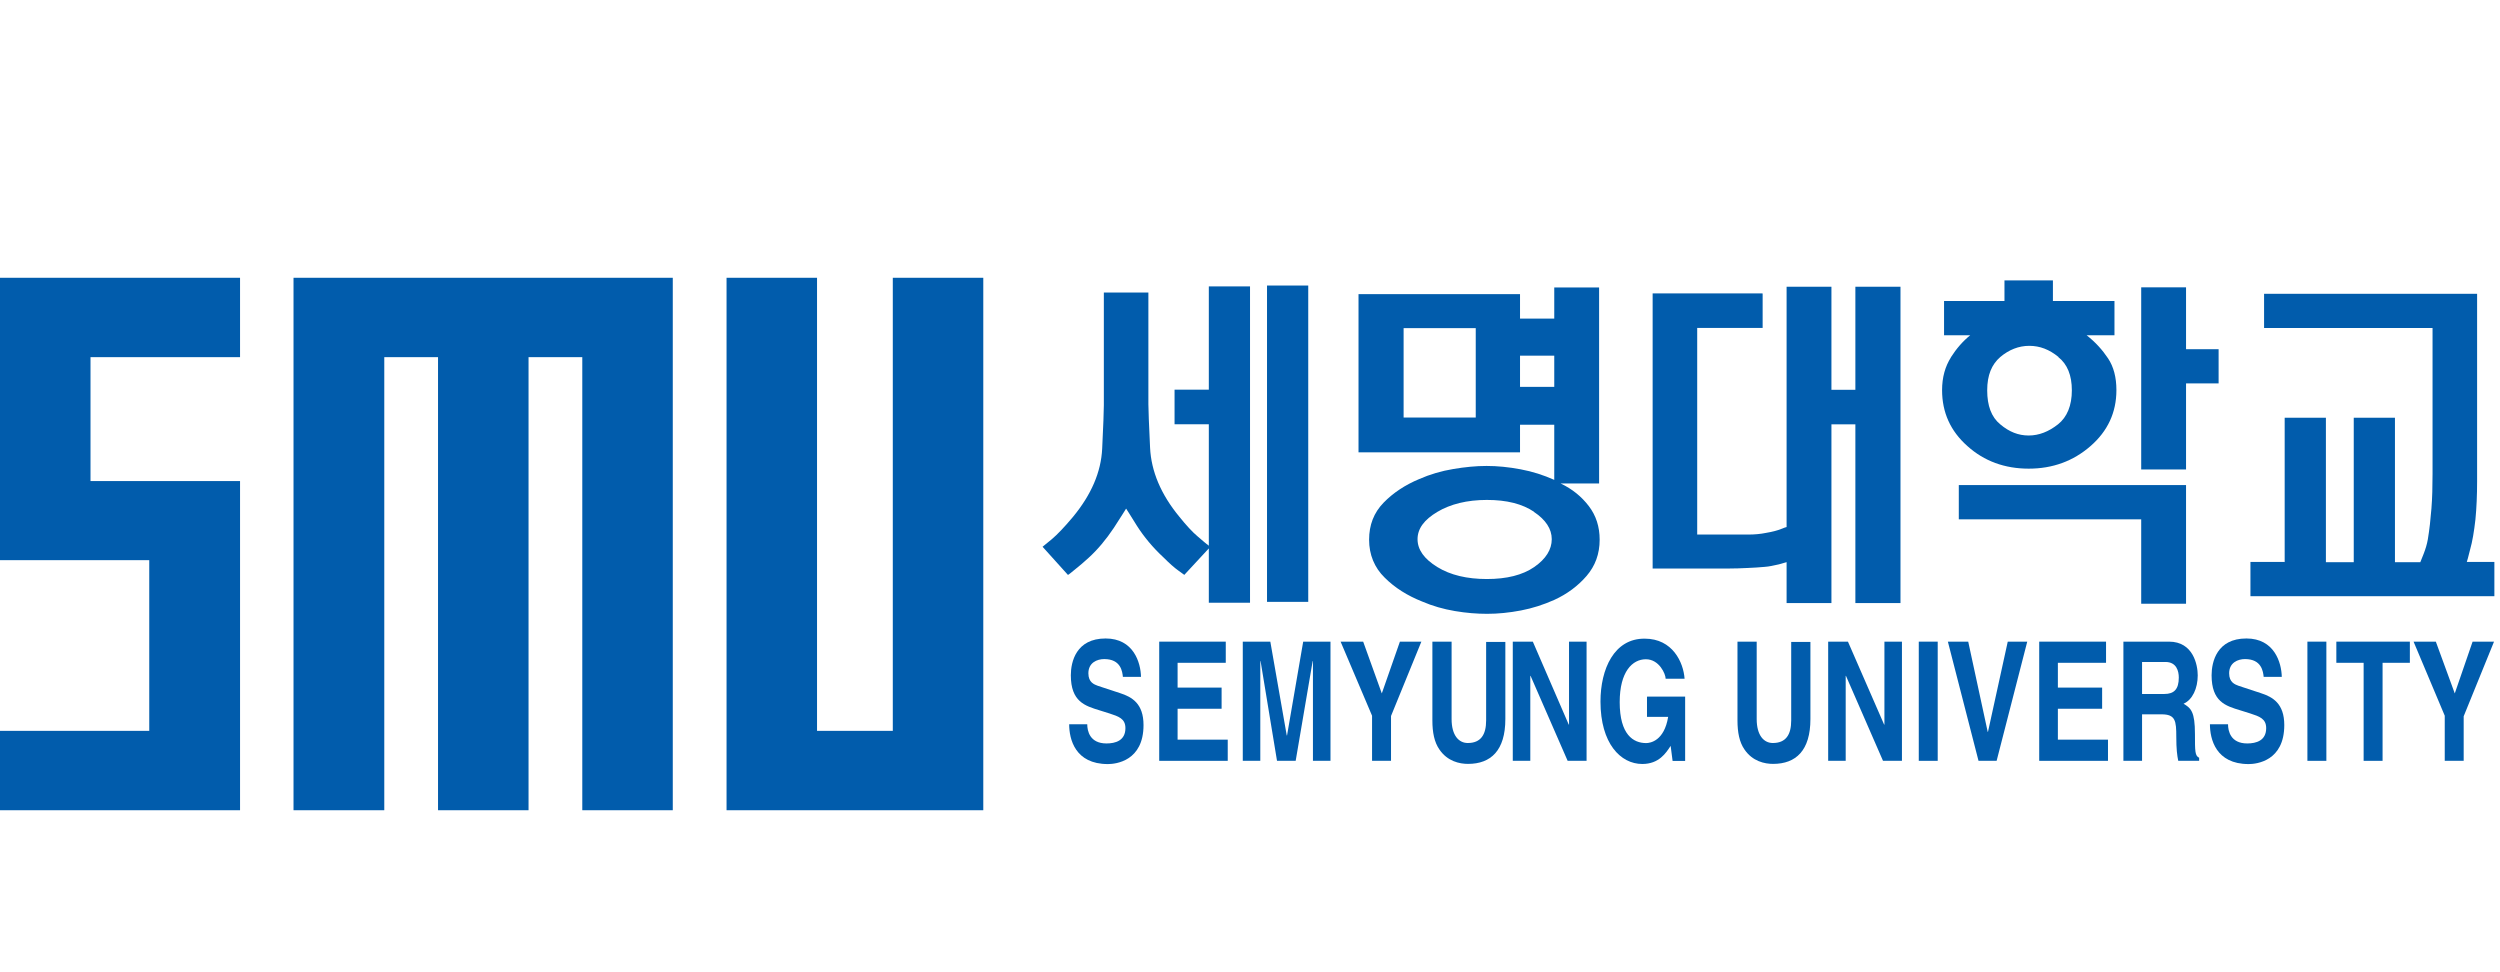 <svg width="108" height="42" viewBox="0 0 108 42" fill="none" xmlns="http://www.w3.org/2000/svg">
<path d="M46.969 31.287C46.969 31.576 47.078 32.117 47.8 32.117C48.184 32.117 48.618 31.997 48.618 31.456C48.618 31.047 48.329 30.951 47.92 30.818L47.499 30.686C46.873 30.493 46.26 30.313 46.26 29.17C46.26 28.593 46.488 27.582 47.763 27.582C48.966 27.582 49.279 28.617 49.291 29.242H48.509C48.485 29.014 48.425 28.472 47.703 28.472C47.391 28.472 47.018 28.629 47.018 29.086C47.018 29.483 47.27 29.567 47.426 29.627L48.377 29.94C48.906 30.108 49.4 30.397 49.4 31.323C49.4 32.875 48.209 33.008 47.86 33.008C46.44 33.008 46.188 31.925 46.188 31.287H46.969Z" fill="#015CAC"/>
<path d="M52.953 28.633H50.872V29.704H52.773V30.618H50.872V31.953H53.038V32.868H50.078V27.719H52.953V28.633Z" fill="#015CAC"/>
<path d="M57.477 32.868H56.719V28.561H56.707L55.973 32.868H55.167L54.457 28.561H54.445V32.868H53.688V27.719H54.878L55.588 31.773H55.6L56.298 27.719H57.477V32.868Z" fill="#015CAC"/>
<path d="M60.092 32.868H59.273V30.919L57.914 27.719H58.889L59.694 29.956L60.476 27.719H61.403L60.092 30.931V32.868Z" fill="#015CAC"/>
<path d="M65.031 31.063C65.031 32.422 64.405 33 63.419 33C63.058 33 62.529 32.892 62.18 32.374C61.963 32.062 61.879 31.641 61.879 31.123V27.719H62.709V31.063C62.709 31.773 63.022 32.098 63.407 32.098C63.972 32.098 64.201 31.737 64.201 31.123V27.731H65.031V31.075V31.063Z" fill="#015CAC"/>
<path d="M67.782 27.719H68.54V32.868H67.722L66.121 29.198H66.109V32.868H65.352V27.719H66.218L67.77 31.304H67.782V27.719Z" fill="#015CAC"/>
<path d="M71.162 30.092H72.798V32.871H72.256L72.172 32.221C71.968 32.534 71.667 33.004 70.945 33.004C70.007 33.004 69.141 32.113 69.141 30.309C69.141 28.901 69.73 27.578 71.053 27.59C72.256 27.59 72.725 28.613 72.774 29.322H71.956C71.956 29.118 71.679 28.48 71.102 28.48C70.524 28.48 69.971 29.009 69.971 30.333C69.971 31.74 70.56 32.101 71.114 32.101C71.294 32.101 71.895 32.005 72.064 30.97H71.15V30.104L71.162 30.092Z" fill="#015CAC"/>
<path d="M78.21 31.063C78.21 32.422 77.585 33 76.598 33C76.237 33 75.708 32.892 75.359 32.374C75.143 32.062 75.059 31.641 75.059 31.123V27.719H75.889V31.063C75.889 31.773 76.201 32.098 76.586 32.098C77.152 32.098 77.38 31.737 77.38 31.123V27.731H78.21V31.075V31.063Z" fill="#015CAC"/>
<path d="M81.407 27.719H82.164V32.868H81.346L79.746 29.198H79.734V32.868H78.977V27.719H79.831L81.395 31.304H81.407V27.719Z" fill="#015CAC"/>
<path d="M83.709 27.719H82.891V32.868H83.709V27.719Z" fill="#015CAC"/>
<path d="M86.735 27.719H87.577L86.254 32.868H85.472L84.148 27.719H85.027L85.869 31.616H85.881L86.735 27.719Z" fill="#015CAC"/>
<path d="M90.981 28.633H88.9V29.704H90.812V30.618H88.9V31.953H91.065V32.868H88.094V27.719H90.981V28.633Z" fill="#015CAC"/>
<path d="M91.743 32.868H92.537V30.859H93.379C93.98 30.859 94.016 31.135 94.016 31.833C94.016 32.362 94.052 32.627 94.1 32.868H95.003V32.735C94.822 32.651 94.822 32.459 94.822 31.713C94.822 30.75 94.654 30.594 94.329 30.401C94.714 30.233 94.942 29.74 94.942 29.174C94.942 28.729 94.75 27.719 93.703 27.719H91.731V32.868H91.743ZM92.537 29.98V28.597H93.547C94.028 28.597 94.124 28.994 94.124 29.271C94.124 29.776 93.92 29.98 93.499 29.98H92.537Z" fill="#015CAC"/>
<path d="M96.251 31.287C96.251 31.576 96.359 32.117 97.081 32.117C97.466 32.117 97.899 31.997 97.899 31.456C97.899 31.047 97.61 30.951 97.201 30.818L96.78 30.686C96.142 30.493 95.541 30.313 95.541 29.17C95.541 28.593 95.769 27.582 97.045 27.582C98.248 27.582 98.561 28.617 98.573 29.242H97.791C97.766 29.014 97.706 28.472 96.984 28.472C96.672 28.472 96.299 28.629 96.299 29.086C96.299 29.483 96.552 29.567 96.708 29.627L97.658 29.94C98.188 30.108 98.681 30.397 98.681 31.323C98.681 32.875 97.49 33.008 97.141 33.008C95.721 33.008 95.469 31.925 95.469 31.287H96.251Z" fill="#015CAC"/>
<path d="M100.499 27.719H99.68V32.868H100.499V27.719Z" fill="#015CAC"/>
<path d="M102.927 32.868H102.109V28.633H100.93V27.719H104.106V28.633H102.927V32.868Z" fill="#015CAC"/>
<path d="M106.816 27.719L106.046 29.956L105.228 27.719H104.266L105.613 30.919V32.868H106.431V30.943L107.742 27.719H106.816Z" fill="#015CAC"/>
<path d="M52.221 23.608V18.327H50.741V16.835H52.221V12.372H54.001V26.038H52.221V23.692L51.162 24.835C51.162 24.835 51.066 24.763 50.898 24.643C50.729 24.523 50.525 24.342 50.272 24.089C49.791 23.644 49.418 23.187 49.117 22.718C48.828 22.249 48.672 22.008 48.648 21.972C48.624 22.008 48.456 22.285 48.119 22.802C47.782 23.307 47.421 23.741 47.024 24.101C46.831 24.282 46.627 24.45 46.447 24.595C46.254 24.751 46.158 24.835 46.134 24.835L45.039 23.62C45.039 23.62 45.183 23.5 45.436 23.295C45.677 23.091 45.977 22.778 46.35 22.333C47.144 21.371 47.565 20.396 47.614 19.386C47.662 18.387 47.686 17.762 47.686 17.509V12.637H49.61V17.461C49.61 17.689 49.635 18.315 49.683 19.337C49.731 20.36 50.152 21.358 50.946 22.321C51.246 22.694 51.511 22.983 51.74 23.175C51.968 23.368 52.113 23.5 52.209 23.56M54.735 12.336H56.516V26.002H54.735V12.336Z" fill="#015CAC"/>
<path d="M67.144 18.337V20.731C66.687 20.526 66.206 20.37 65.689 20.274C65.172 20.177 64.69 20.129 64.221 20.129C63.752 20.129 63.283 20.177 62.778 20.262C62.272 20.346 61.779 20.49 61.31 20.695C60.709 20.947 60.191 21.284 59.77 21.717C59.349 22.15 59.145 22.68 59.145 23.317C59.145 23.955 59.373 24.52 59.818 24.953C60.263 25.398 60.805 25.735 61.442 25.988C61.887 26.18 62.357 26.313 62.85 26.397C63.343 26.481 63.8 26.517 64.245 26.517C64.715 26.517 65.196 26.469 65.701 26.373C66.206 26.277 66.687 26.12 67.144 25.916C67.698 25.663 68.167 25.314 68.54 24.881C68.913 24.448 69.105 23.931 69.105 23.317C69.105 22.752 68.949 22.271 68.636 21.862C68.323 21.453 67.927 21.128 67.421 20.887H69.081V12.418H67.144V13.765H65.665V12.707H58.688V19.54H65.665V18.349H67.144V18.337ZM65.665 15.365H67.144V16.713H65.665V15.365ZM66.266 22.114C66.772 22.451 67.036 22.848 67.036 23.293C67.036 23.738 66.784 24.147 66.278 24.496C65.773 24.845 65.087 25.014 64.233 25.014C63.379 25.014 62.657 24.845 62.092 24.496C61.526 24.147 61.238 23.75 61.238 23.293C61.238 22.836 61.526 22.451 62.092 22.114C62.657 21.777 63.379 21.597 64.233 21.597C65.087 21.597 65.761 21.765 66.278 22.114M63.752 18.036H60.636V14.174H63.752V18.036Z" fill="#015CAC"/>
<path d="M76.146 12.688V14.167H73.319V23.093H74.775C75.004 23.093 75.256 23.093 75.521 23.093C75.797 23.093 76.05 23.07 76.291 23.021C76.579 22.973 76.796 22.913 76.94 22.853C77.085 22.793 77.169 22.769 77.181 22.769V12.387H79.118V16.838H80.152V12.387H82.101V26.053H80.152V18.33H79.118V26.053H77.181V24.285C77.181 24.285 77.061 24.321 76.844 24.381C76.627 24.429 76.423 24.477 76.231 24.489C75.99 24.513 75.749 24.525 75.485 24.537C75.232 24.549 74.943 24.561 74.618 24.561H71.394V12.675H76.134L76.146 12.688Z" fill="#015CAC"/>
<path d="M84.283 15.434C84.031 15.831 83.898 16.3 83.898 16.853C83.898 17.816 84.259 18.622 84.993 19.271C85.715 19.921 86.605 20.246 87.64 20.246C88.674 20.246 89.564 19.921 90.31 19.271C91.056 18.622 91.429 17.816 91.429 16.853C91.429 16.3 91.309 15.843 91.068 15.482C90.828 15.121 90.527 14.784 90.142 14.483H91.345V13.004H88.686V12.113H86.593V13.004H83.983V14.483H85.114C84.801 14.736 84.524 15.049 84.271 15.446M92.5 12.402V20.282H94.437V16.564H95.844V15.085H94.437V12.414H92.5V12.402ZM84.62 22.435H92.5V26.08H94.437V20.955H84.62V22.435ZM88.915 15.422C89.312 15.734 89.504 16.215 89.504 16.865C89.504 17.515 89.3 18.02 88.903 18.333C88.506 18.646 88.085 18.814 87.64 18.814C87.195 18.814 86.798 18.658 86.413 18.333C86.028 18.02 85.847 17.527 85.847 16.865C85.847 16.203 86.04 15.746 86.413 15.422C86.786 15.109 87.207 14.94 87.664 14.94C88.121 14.94 88.53 15.097 88.927 15.422" fill="#015CAC"/>
<path d="M98.698 24.288V18.045H100.479V24.288H101.682V18.045H103.462V24.288H104.557C104.557 24.288 104.617 24.144 104.701 23.928C104.786 23.711 104.846 23.506 104.882 23.302C104.954 22.869 105.002 22.424 105.038 21.967C105.074 21.509 105.086 21.016 105.086 20.475V14.171H97.808V12.691H107.011V20.788C107.011 21.389 106.987 21.943 106.939 22.436C106.879 22.965 106.807 23.398 106.71 23.735C106.626 24.072 106.578 24.252 106.566 24.276H107.757V25.756H97.219V24.276H98.686L98.698 24.288Z" fill="#015CAC"/>
<path d="M38.569 12V31.573H35.296V12H31.387V35.002H42.478V12H38.569Z" fill="#015CAC"/>
<path d="M0 12V24.199H6.448V31.573H0V35.002H10.37V20.782H3.91V15.429H10.37V12H0Z" fill="#015CAC"/>
<path d="M12.68 12V35.002H16.601V15.429H18.923V35.002H22.833V15.429H25.155V35.002H29.064V12H12.68Z" fill="#015CAC"/>
</svg>
